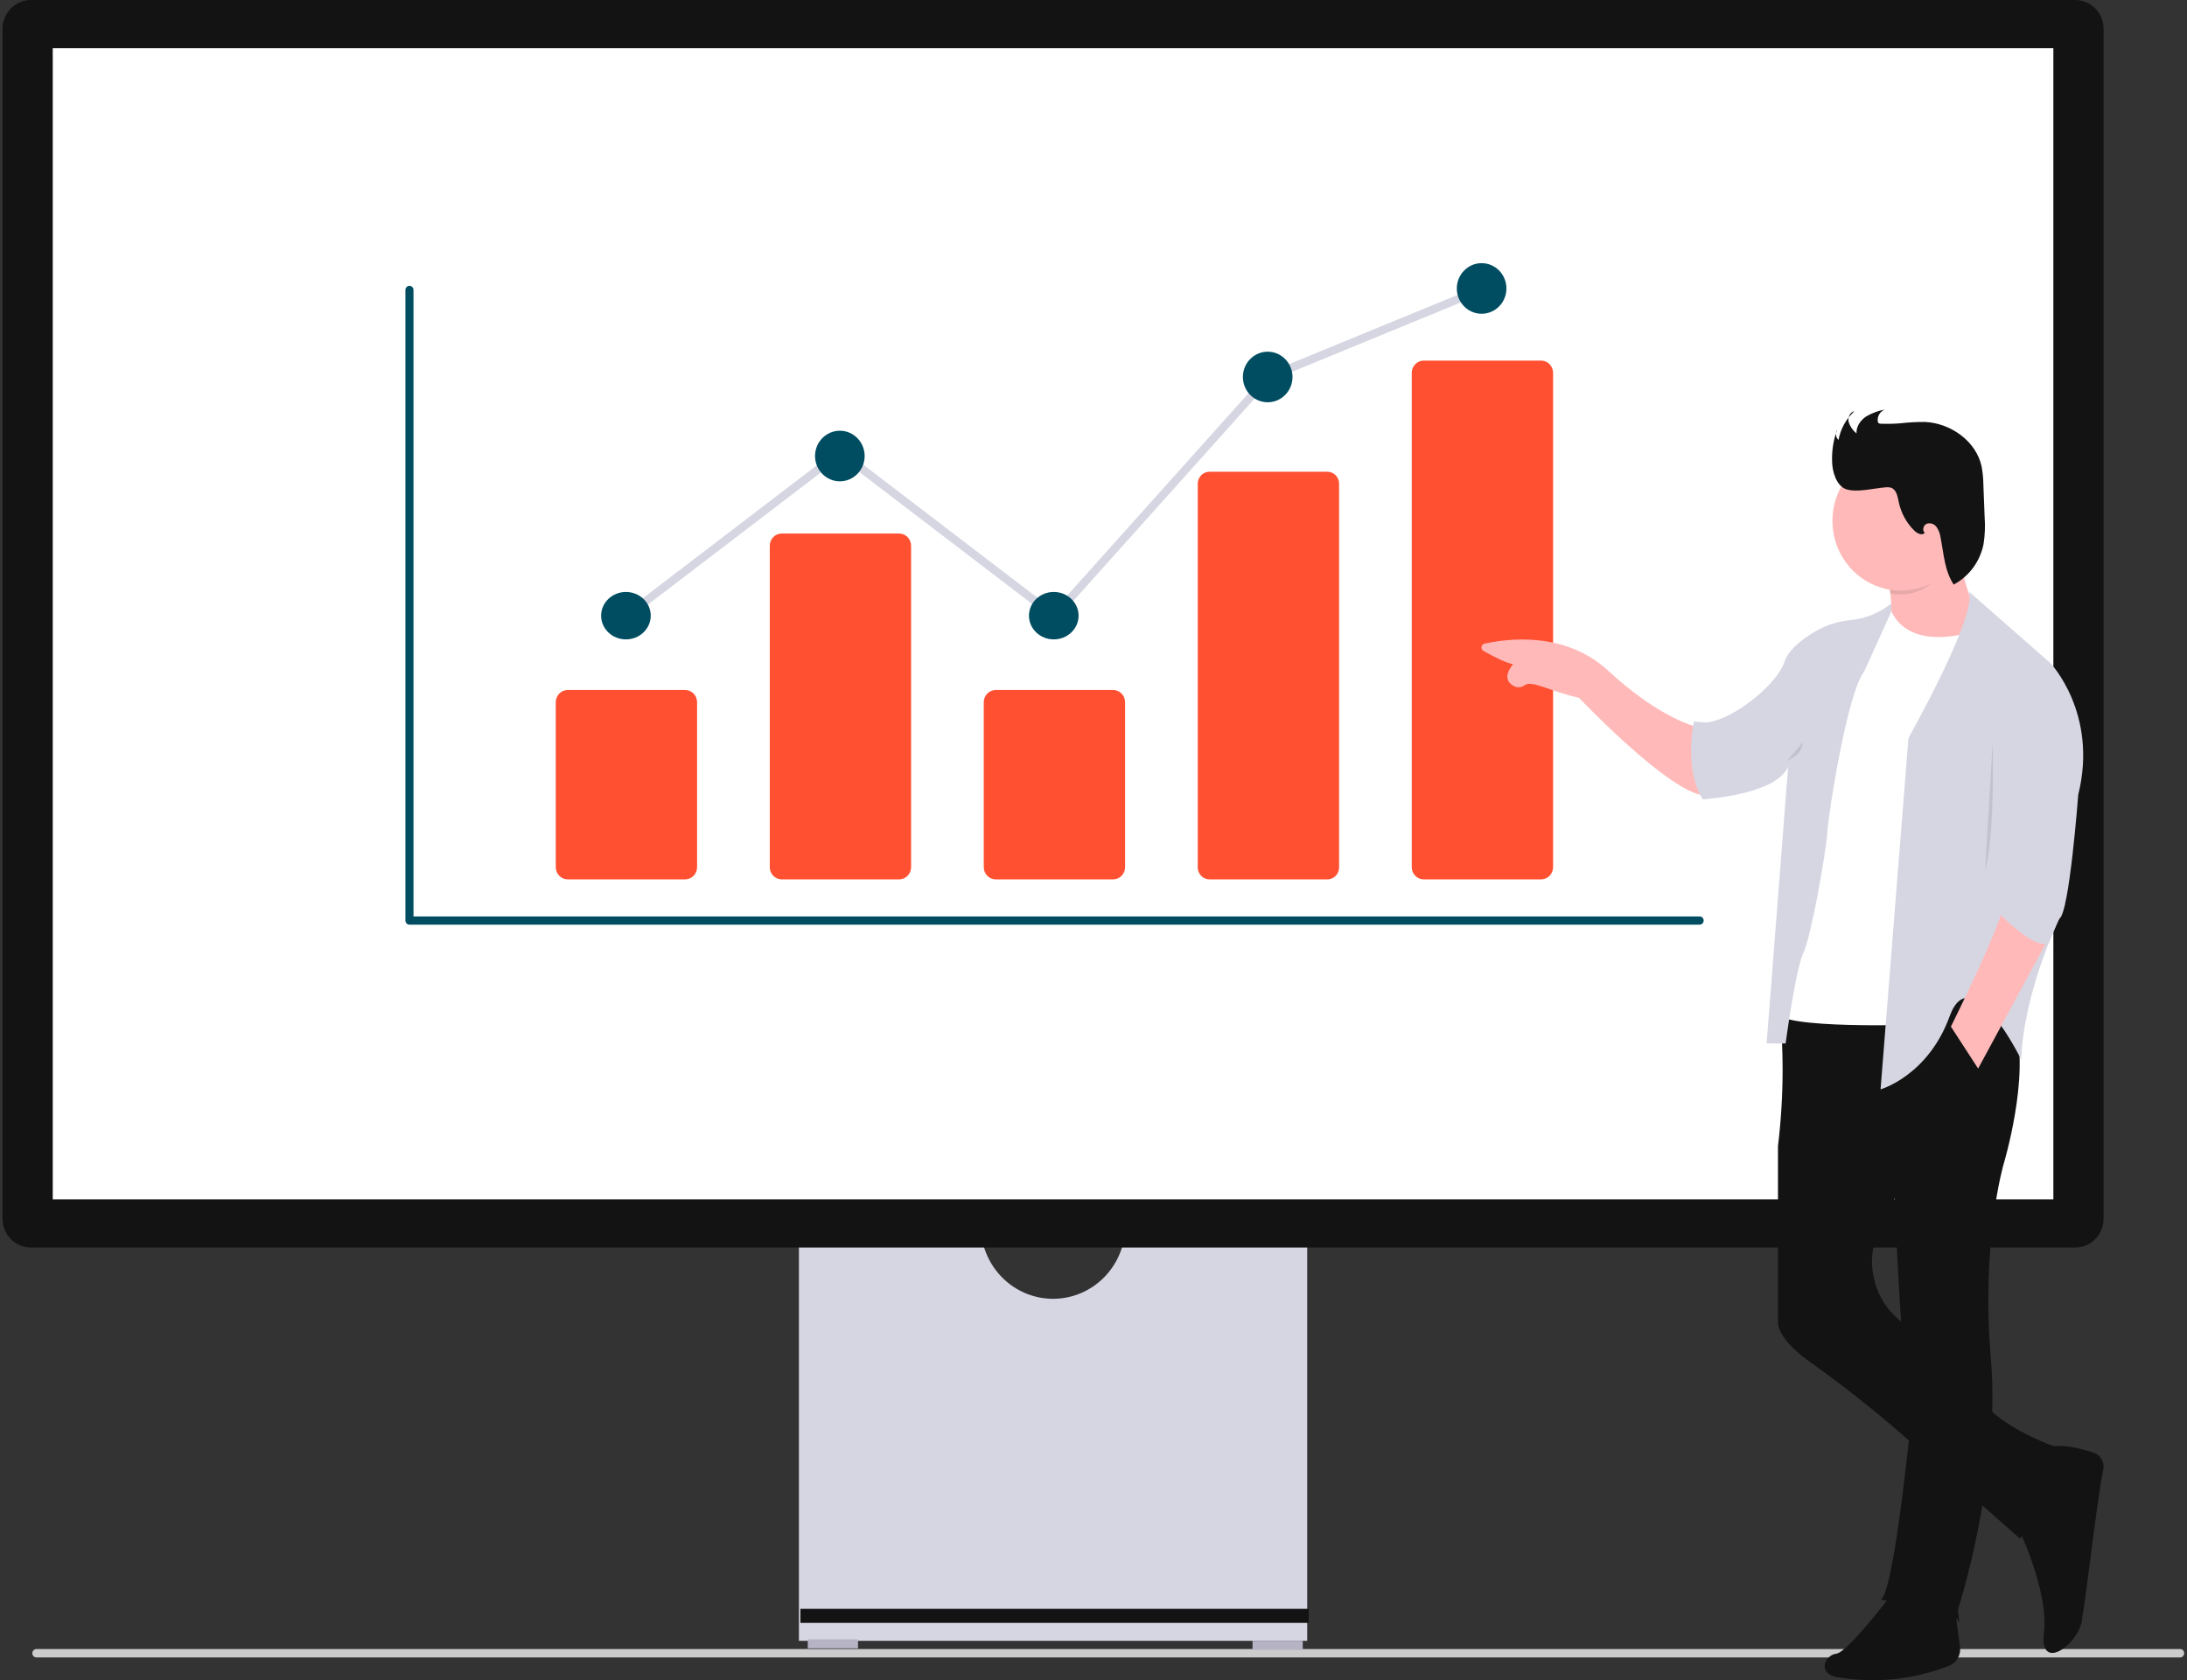 <svg width="514" height="395" viewBox="0 0 514 395" fill="none" xmlns="http://www.w3.org/2000/svg">
<rect x="0" y="0" width="514" height="395" fill="#333333" stroke="none"/>
<g clip-path="url(#clip0_157_118)">
<path d="M7.587 388.665C7.589 388.798 7.617 388.929 7.669 389.051C7.721 389.172 7.796 389.282 7.89 389.374C7.984 389.467 8.095 389.539 8.216 389.587C8.337 389.636 8.467 389.659 8.597 389.657H512.326C512.457 389.662 512.588 389.641 512.711 389.594C512.833 389.546 512.946 389.474 513.04 389.382C513.135 389.289 513.21 389.178 513.262 389.055C513.313 388.932 513.34 388.799 513.34 388.665C513.34 388.531 513.313 388.399 513.262 388.276C513.21 388.153 513.135 388.041 513.04 387.949C512.946 387.856 512.833 387.784 512.711 387.737C512.588 387.69 512.457 387.668 512.326 387.674H8.597C8.467 387.671 8.337 387.695 8.216 387.743C8.095 387.791 7.984 387.864 7.891 387.956C7.797 388.048 7.722 388.158 7.67 388.279C7.617 388.401 7.589 388.532 7.587 388.665Z" fill="#CCCCCC"/>
<path d="M264.281 290.817C263.623 294.874 261.575 298.561 258.501 301.221C255.427 303.881 251.527 305.341 247.495 305.341C243.464 305.341 239.564 303.881 236.49 301.221C233.416 298.561 231.367 294.874 230.71 290.817H187.766V385.747H307.224V290.817H264.281Z" fill="#D6D6E3"/>
<path d="M201.658 385.395H189.851V387.521H201.658V385.395Z" fill="#B6B3C5"/>
<path d="M306.182 385.749H294.375V387.874H306.182V385.749Z" fill="#B6B3C5"/>
<path d="M307.573 378.228H188.114V381.532H307.573V378.228Z" fill="#131313"/>
<path d="M487.739 293.297H7.252C5.487 293.295 3.794 292.578 2.546 291.305C1.297 290.031 0.595 288.305 0.593 286.504L0.593 6.794C0.595 4.993 1.297 3.266 2.545 1.992C3.794 0.718 5.487 0.002 7.252 0H487.739C489.505 0.002 491.197 0.718 492.446 1.992C493.694 3.265 494.397 4.992 494.399 6.793V286.504C494.396 288.305 493.694 290.031 492.446 291.305C491.197 292.578 489.505 293.294 487.739 293.297Z" fill="#131313"/>
<path d="M482.591 11.335H12.398V281.962H482.591V11.335Z" fill="white"/>
<path d="M247.936 146.088L197.522 107.57L147.797 145.561L146.658 144.013L197.522 105.15L247.697 143.485L297.556 87.828L297.757 87.745L348.051 67.075L348.761 68.871L298.666 89.459L247.936 146.088Z" fill="#D6D6E3"/>
<path d="M399.456 217.385H96.231C95.979 217.385 95.738 217.283 95.56 217.102C95.382 216.92 95.282 216.674 95.282 216.417V68.168C95.282 67.911 95.382 67.665 95.56 67.484C95.738 67.302 95.979 67.2 96.231 67.2C96.482 67.2 96.724 67.302 96.902 67.484C97.08 67.665 97.18 67.911 97.18 68.168V215.449H399.456C399.708 215.449 399.949 215.551 400.127 215.733C400.305 215.914 400.405 216.16 400.405 216.417C400.405 216.674 400.305 216.92 400.127 217.102C399.949 217.283 399.708 217.385 399.456 217.385Z" fill="#004D61"/>
<path d="M161.018 206.737H133.438C132.691 206.737 131.975 206.434 131.447 205.895C130.919 205.356 130.622 204.626 130.621 203.864V165.083C130.622 164.321 130.919 163.591 131.447 163.052C131.975 162.514 132.691 162.211 133.438 162.21H161.017C161.764 162.211 162.48 162.514 163.008 163.052C163.536 163.591 163.833 164.321 163.834 165.083V203.865C163.833 204.626 163.536 205.356 163.008 205.895C162.48 206.433 161.764 206.736 161.018 206.737Z" fill="#FF5031"/>
<path d="M211.313 206.736H183.733C182.986 206.736 182.27 206.433 181.742 205.894C181.214 205.356 180.916 204.625 180.916 203.863V128.299C180.916 127.538 181.214 126.807 181.742 126.269C182.27 125.73 182.986 125.427 183.733 125.426H211.312C212.059 125.427 212.775 125.73 213.303 126.269C213.831 126.807 214.128 127.538 214.129 128.299V203.863C214.128 204.625 213.831 205.356 213.303 205.894C212.775 206.433 212.059 206.736 211.312 206.736H211.313Z" fill="#FF5031"/>
<path d="M261.607 206.737H234.027C233.28 206.737 232.564 206.434 232.036 205.895C231.508 205.356 231.211 204.626 231.21 203.864V165.083C231.211 164.321 231.508 163.591 232.036 163.052C232.564 162.514 233.28 162.211 234.027 162.21H261.606C262.353 162.211 263.069 162.514 263.597 163.052C264.126 163.591 264.423 164.321 264.424 165.083V203.865C264.423 204.626 264.125 205.356 263.597 205.895C263.069 206.433 262.354 206.736 261.607 206.737Z" fill="#FF5031"/>
<path d="M311.901 206.737H284.322C283.592 206.753 282.885 206.474 282.357 205.96C281.829 205.445 281.523 204.739 281.504 203.994V113.65C281.522 112.906 281.829 112.199 282.357 111.685C282.885 111.17 283.592 110.891 284.322 110.907H311.901C312.631 110.891 313.337 111.17 313.865 111.684C314.393 112.198 314.7 112.905 314.718 113.65V203.994C314.7 204.738 314.393 205.445 313.866 205.959C313.338 206.473 312.631 206.753 311.901 206.737Z" fill="#FF5031"/>
<path d="M362.196 206.737H334.616C333.87 206.736 333.154 206.433 332.625 205.895C332.097 205.356 331.8 204.626 331.799 203.864V87.644C331.8 86.883 332.097 86.152 332.625 85.614C333.154 85.075 333.87 84.772 334.616 84.772H362.196C362.943 84.772 363.659 85.075 364.187 85.614C364.715 86.152 365.012 86.883 365.013 87.644V203.864C365.012 204.626 364.715 205.356 364.187 205.895C363.659 206.433 362.943 206.736 362.196 206.737Z" fill="#FF5031"/>
<path d="M147.108 150.316C150.328 150.316 152.938 147.821 152.938 144.742C152.938 141.663 150.328 139.168 147.108 139.168C143.889 139.168 141.279 141.663 141.279 144.742C141.279 147.821 143.889 150.316 147.108 150.316Z" fill="#004D61"/>
<path d="M197.386 113.154C200.605 113.154 203.215 110.492 203.215 107.208C203.215 103.924 200.605 101.261 197.386 101.261C194.166 101.261 191.556 103.924 191.556 107.208C191.556 110.492 194.166 113.154 197.386 113.154Z" fill="#004D61"/>
<path d="M247.663 150.316C250.883 150.316 253.493 147.821 253.493 144.742C253.493 141.663 250.883 139.168 247.663 139.168C244.444 139.168 241.834 141.663 241.834 144.742C241.834 147.821 244.444 150.316 247.663 150.316Z" fill="#004D61"/>
<path d="M297.941 94.572C301.16 94.572 303.77 91.91 303.77 88.626C303.77 85.341 301.16 82.679 297.941 82.679C294.721 82.679 292.111 85.341 292.111 88.626C292.111 91.91 294.721 94.572 297.941 94.572Z" fill="#004D61"/>
<path d="M348.218 73.763C351.438 73.763 354.048 71.1 354.048 67.816C354.048 64.531 351.438 61.868 348.218 61.868C344.999 61.868 342.389 64.531 342.389 67.816C342.389 71.1 344.999 73.763 348.218 73.763Z" fill="#004D61"/>
<path d="M399.39 171.032C399.39 171.032 390.756 169.513 377.953 157.668C367.823 148.3 354.16 150.142 348.891 151.323C348.711 151.363 348.548 151.457 348.422 151.594C348.297 151.732 348.216 151.904 348.19 152.09C348.164 152.276 348.194 152.465 348.277 152.632C348.359 152.8 348.49 152.938 348.652 153.027C350.781 154.215 354.082 155.952 355.629 156.15C355.629 156.15 352.438 159.517 355.83 161.319C356.236 161.523 356.689 161.607 357.14 161.563C357.59 161.518 358.02 161.347 358.38 161.069C360.011 159.854 364.542 162.613 371.112 164.046C371.112 164.046 396.717 191.076 402.672 186.494L399.39 171.032Z" fill="#FFB9B9"/>
<path d="M443.476 134.283C443.476 134.283 445.858 144.609 443.476 151.898L454.194 153.417L463.722 148.557V142.18C463.722 142.18 459.256 132.461 460.447 121.224L443.476 134.283Z" fill="#FFB9B9"/>
<path d="M473.825 358.103C473.825 358.103 481.592 373.592 480.375 383.918C479.158 394.245 490.498 385.133 489.307 379.059C489.055 386.412 492.641 353.31 494.317 345.559C494.499 344.721 494.369 343.844 493.953 343.099C493.537 342.353 492.864 341.792 492.065 341.524C488.485 340.323 482.492 338.85 479.482 341.102C475.036 344.436 473.825 358.103 473.825 358.103Z" fill="#131313"/>
<path d="M444.369 375.11C444.369 375.11 434.246 388.473 431.566 388.777C428.887 389.082 427.1 393.333 431.566 394.244C440.484 395.828 449.655 394.915 458.104 391.604C458.95 391.267 459.66 390.651 460.121 389.854C460.583 389.056 460.768 388.124 460.648 387.206L458.94 374.199L444.369 375.11Z" fill="#131313"/>
<path d="M427.695 233.285L417.986 234.604C419.318 246.172 419.279 257.861 417.869 269.419V311.014C417.869 311.014 417.682 314.679 425.138 320.006C432.957 325.551 440.492 331.501 447.715 337.833L474.731 361.708C474.731 361.708 485.45 348.345 483.961 340.449C483.961 340.449 466.097 334.678 463.715 325.263C462.349 319.876 455.423 315.36 449.753 312.521C446.189 310.755 443.324 307.799 441.634 304.143C439.944 300.486 439.532 296.35 440.465 292.422C440.796 291.057 441.308 289.744 441.986 288.52C446.75 280.016 453.598 260.883 453.598 260.883L440.497 235.411L427.695 233.285Z" fill="#131313"/>
<path d="M441.988 376.041C441.988 376.041 459.554 379.078 460.15 380.9C460.745 382.723 460.15 378.471 460.15 378.471C460.15 378.471 470.275 347.19 467.917 319.558C465.558 291.927 470.894 273.698 470.894 273.698C470.894 273.698 477.146 253.046 473.574 241.201C470.001 229.357 432.486 234.52 432.486 234.52C432.486 234.52 445.587 265.802 445.289 280.684C445.289 280.684 446.777 325.632 449.457 330.796C449.431 330.769 445.263 374.807 441.988 376.041Z" fill="#131313"/>
<path d="M444.052 142.18C444.052 142.18 445.838 153.404 463.703 148.558L451.819 240.878C451.819 240.878 417.281 242.093 417.579 237.841L424.698 181.965L444.052 142.18Z" fill="white"/>
<path d="M444.518 141.876C441.858 143.999 438.676 145.335 435.321 145.738C432.357 145.97 429.475 146.843 426.867 148.3C423.806 150.049 420.395 152.591 419.359 155.688C417.275 161.762 404.174 171.784 398.22 169.659L400.304 187.881C400.304 187.881 417.275 186.97 420.253 180.288L415.197 245.312H419.663C419.663 245.312 422.045 227.697 423.831 224.052C425.617 220.408 429.191 200.363 429.488 195.504C429.786 190.644 434.252 162.703 438.123 157.87L444.524 143.748L444.518 141.876Z" fill="#D6D6E3"/>
<path opacity="0.1" d="M459.702 130.183C459.314 127.305 460.091 125.508 460.447 122.135L443.476 135.194C443.476 135.194 443.883 136.957 444.194 139.539C445.05 139.68 445.916 139.75 446.783 139.75C452.674 139.75 456.913 135.056 459.702 130.183Z" fill="#131313"/>
<path d="M446.751 138.846C455.631 138.846 462.829 131.503 462.829 122.445C462.829 113.387 455.631 106.045 446.751 106.045C437.871 106.045 430.673 113.387 430.673 122.445C430.673 131.503 437.871 138.846 446.751 138.846Z" fill="#FFB9B9"/>
<path d="M430.592 108.48C430.497 105.928 430.903 103.382 431.787 100.993C431.542 101.369 431.438 101.822 431.495 102.27C431.552 102.718 431.766 103.129 432.097 103.429C432.576 100.824 433.887 98.454 435.826 96.689C434.768 96.868 434.225 98.2 434.486 99.261C434.843 100.297 435.478 101.209 436.32 101.894C436.23 100.289 437.27 98.792 438.584 97.912C439.953 97.11 441.449 96.557 443.005 96.279C442.472 96.472 442.016 96.84 441.709 97.325C441.402 97.81 441.261 98.385 441.308 98.96C441.313 99.156 441.392 99.342 441.529 99.479C441.678 99.576 441.854 99.623 442.031 99.613C443.579 99.674 445.129 99.639 446.673 99.51C448.571 99.292 450.48 99.188 452.39 99.199C458.364 99.455 464.368 103.617 465.706 109.558C465.983 111 466.13 112.465 466.142 113.934L466.434 121.435C466.604 123.623 466.515 125.825 466.171 127.992C465.757 129.992 464.916 131.875 463.706 133.506C462.497 135.136 460.95 136.474 459.175 137.425C457.02 134.238 456.828 130.143 456.081 126.346C455.963 125.471 455.643 124.636 455.149 123.91C454.893 123.551 454.535 123.282 454.122 123.14C453.71 122.998 453.265 122.99 452.849 123.118C452.042 123.447 451.696 124.702 452.365 125.263C451.767 125.982 450.65 125.446 449.976 124.806C448.091 122.982 446.793 120.617 446.254 118.024C445.986 116.719 445.717 115.112 444.462 114.666C444.03 114.545 443.58 114.514 443.136 114.574C440.519 114.757 436.427 115.86 433.894 115.013C431.57 114.233 430.592 110.729 430.592 108.48Z" fill="#131313"/>
<path d="M398.096 169.665C398.096 169.665 395.714 180.889 400.181 187.887L402.711 187.676L401.332 169.849L398.096 169.665Z" fill="#D6D6E3"/>
<path d="M462.68 139.017L481.885 155.873C481.885 155.873 493.198 167.718 488.434 186.852C488.434 186.852 486.35 214.793 483.968 216.008C483.968 216.008 475.631 233.015 475.036 249.112C475.036 249.112 463.275 224.967 458.207 238.937C453.14 252.908 441.98 256.103 441.98 256.103L448.531 173.501C448.531 173.501 465.062 144.153 462.68 139.017Z" fill="#D6D6E3"/>
<path d="M471.463 210.211C471.463 210.211 476.227 206.87 483.968 215.981L464.913 251.211L458.512 241.354C458.512 241.354 472.062 214.159 471.463 210.211Z" fill="#FFB9B9"/>
<path d="M466.848 211.577C466.848 211.577 477.386 223.646 481.496 221.712L485.301 212.673L471.016 206.414L466.848 211.577Z" fill="#D6D6E3"/>
<path opacity="0.1" d="M468.337 174.524C468.337 174.524 468.933 196.392 466.551 204.592L468.337 174.524Z" fill="#131313"/>
<path opacity="0.1" d="M420.103 178.776C420.103 178.776 423.675 177.561 423.675 174.524L420.103 178.776Z" fill="#131313"/>
</g>
<defs>
<clipPath id="clip0_157_118">
<rect width="512.744" height="395" fill="white" transform="translate(0.593)"/>
</clipPath>
</defs>
</svg>
